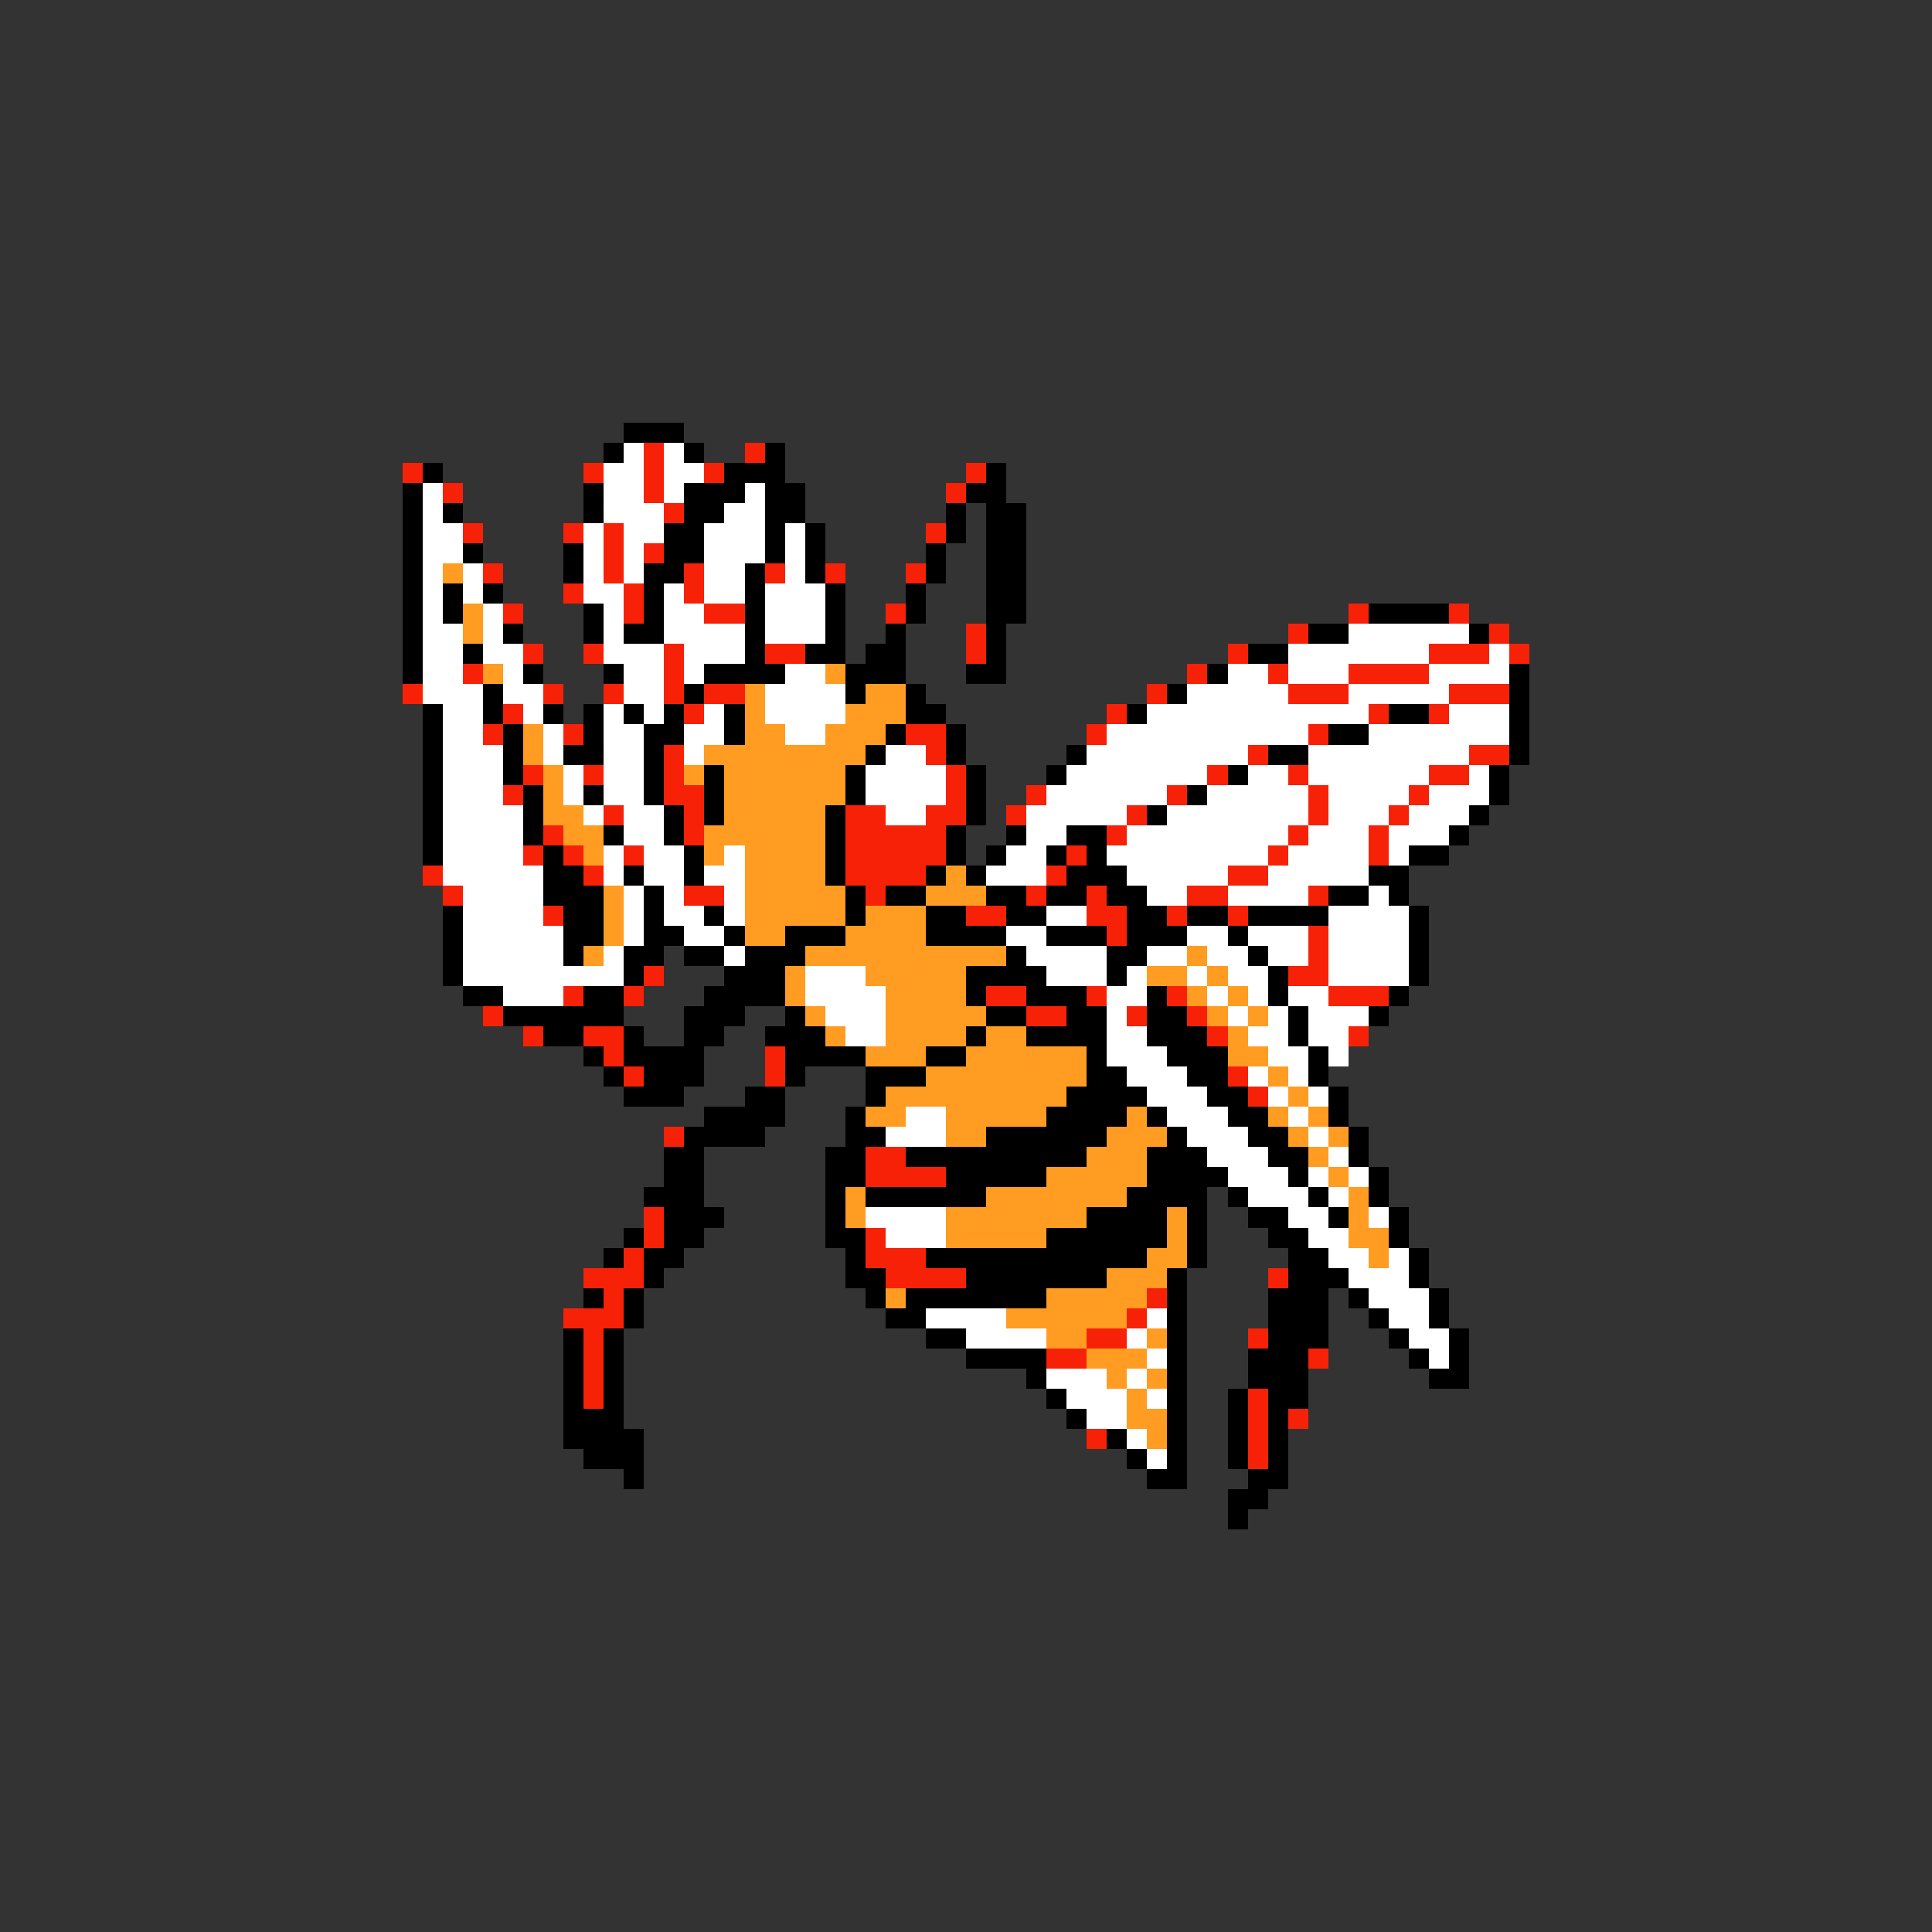 <svg xmlns="http://www.w3.org/2000/svg" viewBox="0 -0.5 96 96" shape-rendering="crispEdges">
<rect x="0" y="-0.5" width="96" height="96" fill="#333333" stroke="none"/>
<path stroke="#000000" d="M31 21h3M30 22h1M34 22h1M38 22h1M21 23h1M36 23h3M49 23h1M20 24h1M29 24h1M34 24h3M38 24h2M48 24h2M20 25h1M22 25h1M29 25h1M34 25h2M38 25h2M47 25h1M49 25h2M20 26h1M33 26h2M38 26h1M40 26h1M47 26h1M49 26h2M20 27h1M23 27h1M28 27h1M33 27h2M38 27h1M40 27h1M46 27h1M49 27h2M20 28h1M28 28h1M32 28h2M37 28h1M40 28h1M46 28h1M49 28h2M20 29h1M22 29h1M24 29h1M32 29h1M37 29h1M41 29h1M45 29h1M49 29h2M20 30h1M22 30h1M29 30h1M32 30h1M37 30h1M41 30h1M45 30h1M49 30h2M68 30h4M20 31h1M25 31h1M29 31h1M31 31h2M37 31h1M41 31h1M44 31h1M49 31h1M65 31h2M73 31h1M20 32h1M23 32h1M37 32h1M40 32h2M43 32h2M49 32h1M62 32h2M20 33h1M26 33h1M30 33h1M35 33h4M42 33h3M48 33h2M60 33h1M75 33h1M24 34h1M34 34h1M42 34h1M45 34h1M58 34h1M75 34h1M21 35h1M24 35h1M27 35h1M29 35h1M31 35h1M33 35h1M36 35h1M45 35h2M56 35h1M69 35h2M75 35h1M21 36h1M25 36h1M29 36h1M32 36h2M36 36h1M44 36h1M47 36h1M66 36h2M75 36h1M21 37h1M25 37h1M28 37h2M32 37h1M43 37h1M47 37h1M53 37h1M63 37h2M75 37h1M21 38h1M25 38h1M32 38h1M35 38h1M42 38h1M48 38h1M52 38h1M61 38h1M74 38h1M21 39h1M26 39h1M29 39h1M32 39h1M35 39h1M42 39h1M48 39h1M59 39h1M74 39h1M21 40h1M26 40h1M33 40h1M35 40h1M41 40h1M48 40h1M57 40h1M73 40h1M21 41h1M26 41h1M30 41h1M33 41h1M41 41h1M47 41h1M50 41h1M53 41h2M72 41h1M21 42h1M27 42h1M34 42h1M41 42h1M47 42h1M49 42h1M52 42h1M54 42h1M70 42h2M27 43h2M31 43h1M34 43h1M41 43h1M46 43h1M48 43h1M53 43h3M68 43h2M27 44h3M32 44h1M42 44h1M44 44h2M49 44h2M52 44h2M55 44h2M66 44h2M69 44h1M22 45h1M28 45h2M32 45h1M35 45h1M42 45h1M46 45h2M50 45h2M56 45h2M59 45h2M62 45h4M70 45h1M22 46h1M28 46h2M32 46h2M36 46h1M39 46h3M46 46h4M52 46h3M56 46h3M61 46h1M70 46h1M22 47h1M28 47h1M31 47h2M34 47h2M37 47h3M50 47h1M55 47h2M62 47h1M70 47h1M22 48h1M31 48h1M36 48h3M48 48h4M55 48h1M63 48h1M70 48h1M23 49h2M29 49h2M35 49h4M48 49h1M51 49h3M57 49h1M63 49h1M69 49h1M25 50h6M34 50h3M39 50h1M49 50h2M53 50h2M57 50h2M64 50h1M68 50h1M27 51h2M31 51h1M34 51h2M38 51h3M48 51h1M51 51h4M57 51h3M64 51h1M29 52h1M31 52h4M39 52h4M46 52h2M54 52h1M58 52h3M65 52h1M30 53h1M32 53h3M39 53h1M43 53h3M54 53h2M59 53h2M65 53h1M31 54h3M37 54h2M43 54h1M53 54h4M60 54h2M66 54h1M35 55h4M42 55h1M52 55h4M57 55h1M61 55h2M66 55h1M34 56h4M42 56h2M49 56h6M58 56h1M62 56h2M67 56h1M33 57h2M41 57h2M45 57h9M57 57h3M63 57h2M67 57h1M33 58h2M41 58h2M47 58h5M57 58h4M64 58h1M68 58h1M32 59h3M41 59h1M43 59h6M56 59h4M61 59h1M65 59h1M68 59h1M33 60h3M41 60h1M54 60h4M59 60h1M62 60h2M66 60h1M69 60h1M31 61h1M33 61h2M41 61h2M52 61h6M59 61h1M63 61h2M69 61h1M30 62h1M32 62h2M42 62h1M46 62h11M59 62h1M64 62h2M70 62h1M32 63h1M42 63h2M48 63h7M58 63h1M64 63h3M70 63h1M29 64h1M31 64h1M43 64h1M45 64h7M58 64h1M63 64h3M67 64h1M71 64h1M31 65h1M44 65h2M58 65h1M63 65h3M68 65h1M71 65h1M28 66h1M30 66h1M46 66h2M58 66h1M63 66h3M69 66h1M72 66h1M28 67h1M30 67h1M48 67h4M58 67h1M62 67h3M70 67h1M72 67h1M28 68h1M30 68h1M51 68h1M58 68h1M62 68h3M71 68h2M28 69h1M30 69h1M52 69h1M58 69h1M61 69h1M63 69h2M28 70h3M53 70h1M58 70h1M61 70h1M63 70h1M28 71h4M55 71h1M58 71h1M61 71h1M63 71h1M29 72h3M56 72h1M58 72h1M61 72h1M63 72h1M31 73h1M57 73h2M62 73h2M61 74h2M61 75h1" />
<path stroke="#ffffff" d="M31 22h1M33 22h1M30 23h2M33 23h2M21 24h1M30 24h2M33 24h1M37 24h1M21 25h1M30 25h3M36 25h2M21 26h2M29 26h1M31 26h2M35 26h3M39 26h1M21 27h2M29 27h1M31 27h1M35 27h3M39 27h1M21 28h1M23 28h1M29 28h1M31 28h1M35 28h2M39 28h1M21 29h1M23 29h1M29 29h2M33 29h1M35 29h2M38 29h3M21 30h1M24 30h1M30 30h1M33 30h2M38 30h3M21 31h2M24 31h1M30 31h1M33 31h4M38 31h3M67 31h6M21 32h2M24 32h2M30 32h3M34 32h3M64 32h7M74 32h1M21 33h2M25 33h1M31 33h2M34 33h1M39 33h2M61 33h2M64 33h3M71 33h4M21 34h3M25 34h2M31 34h2M38 34h4M59 34h5M67 34h5M22 35h2M26 35h1M30 35h1M32 35h1M35 35h1M38 35h4M57 35h11M72 35h3M22 36h2M27 36h1M30 36h2M34 36h2M39 36h2M55 36h10M68 36h7M22 37h3M27 37h1M30 37h2M34 37h1M44 37h2M54 37h8M65 37h8M22 38h3M28 38h1M30 38h2M43 38h4M53 38h7M62 38h2M65 38h6M73 38h1M22 39h3M28 39h1M30 39h2M43 39h4M52 39h6M60 39h5M66 39h4M71 39h3M22 40h4M29 40h1M31 40h2M44 40h2M51 40h5M58 40h7M66 40h3M70 40h3M22 41h4M31 41h2M51 41h2M56 41h8M65 41h3M69 41h3M22 42h4M30 42h1M32 42h2M36 42h1M50 42h2M55 42h8M64 42h4M69 42h1M22 43h5M30 43h1M32 43h2M35 43h2M49 43h3M56 43h5M63 43h5M23 44h4M31 44h1M33 44h1M36 44h1M57 44h2M61 44h4M68 44h1M23 45h4M31 45h1M33 45h2M36 45h1M52 45h2M66 45h4M23 46h5M31 46h1M34 46h2M50 46h2M59 46h2M62 46h3M66 46h4M23 47h5M30 47h1M36 47h1M51 47h4M57 47h2M60 47h2M63 47h2M66 47h4M23 48h8M40 48h3M52 48h3M56 48h1M59 48h1M61 48h2M66 48h4M25 49h3M40 49h4M55 49h2M60 49h1M62 49h1M64 49h2M41 50h3M55 50h1M61 50h1M63 50h1M65 50h3M42 51h2M55 51h2M62 51h2M65 51h2M55 52h3M63 52h2M66 52h1M56 53h3M62 53h1M64 53h1M57 54h3M63 54h1M65 54h1M45 55h2M58 55h3M64 55h1M44 56h3M59 56h3M65 56h1M60 57h3M66 57h1M61 58h3M65 58h1M67 58h1M62 59h3M66 59h1M43 60h4M64 60h2M68 60h1M44 61h3M65 61h2M66 62h2M69 62h1M67 63h3M68 64h3M46 65h4M57 65h1M69 65h2M48 66h4M56 66h1M70 66h2M57 67h1M71 67h1M52 68h3M56 68h1M53 69h3M57 69h1M54 70h2M56 71h1M57 72h1" />
<path stroke="#f72108" d="M32 22h1M37 22h1M20 23h1M29 23h1M32 23h1M35 23h1M48 23h1M22 24h1M32 24h1M47 24h1M33 25h1M23 26h1M28 26h1M30 26h1M46 26h1M30 27h1M32 27h1M24 28h1M30 28h1M34 28h1M38 28h1M41 28h1M45 28h1M28 29h1M31 29h1M34 29h1M25 30h1M31 30h1M35 30h2M44 30h1M67 30h1M72 30h1M48 31h1M64 31h1M74 31h1M26 32h1M29 32h1M33 32h1M38 32h2M48 32h1M61 32h1M71 32h3M75 32h1M23 33h1M33 33h1M59 33h1M63 33h1M67 33h4M20 34h1M27 34h1M30 34h1M33 34h1M35 34h2M57 34h1M64 34h3M72 34h3M25 35h1M34 35h1M55 35h1M68 35h1M71 35h1M24 36h1M28 36h1M45 36h2M54 36h1M65 36h1M33 37h1M46 37h1M62 37h1M73 37h2M26 38h1M29 38h1M33 38h1M47 38h1M60 38h1M64 38h1M71 38h2M25 39h1M33 39h2M47 39h1M51 39h1M58 39h1M65 39h1M70 39h1M30 40h1M34 40h1M42 40h2M46 40h2M50 40h1M56 40h1M65 40h1M69 40h1M27 41h1M34 41h1M42 41h5M55 41h1M64 41h1M68 41h1M26 42h1M28 42h1M31 42h1M42 42h5M53 42h1M63 42h1M68 42h1M21 43h1M29 43h1M42 43h4M52 43h1M61 43h2M22 44h1M34 44h2M43 44h1M51 44h1M54 44h1M59 44h2M65 44h1M27 45h1M48 45h2M54 45h2M58 45h1M61 45h1M55 46h1M65 46h1M65 47h1M32 48h1M64 48h2M28 49h1M31 49h1M49 49h2M54 49h1M58 49h1M66 49h3M24 50h1M51 50h2M56 50h1M59 50h1M26 51h1M29 51h2M60 51h1M67 51h1M30 52h1M38 52h1M31 53h1M38 53h1M61 53h1M62 54h1M33 56h1M43 57h2M43 58h4M32 60h1M32 61h1M43 61h1M31 62h1M43 62h3M29 63h3M44 63h4M63 63h1M30 64h1M57 64h1M28 65h3M56 65h1M29 66h1M54 66h2M62 66h1M29 67h1M52 67h2M65 67h1M29 68h1M29 69h1M62 69h1M62 70h1M64 70h1M54 71h1M62 71h1M62 72h1" />
<path stroke="#ff9c21" d="M22 28h1M23 30h1M23 31h1M24 33h1M41 33h1M37 34h1M43 34h2M37 35h1M42 35h3M26 36h1M37 36h2M41 36h3M26 37h1M35 37h8M27 38h1M34 38h1M36 38h6M27 39h1M36 39h6M27 40h2M36 40h5M28 41h2M35 41h6M29 42h1M35 42h1M37 42h4M37 43h4M47 43h1M30 44h1M37 44h5M46 44h3M30 45h1M37 45h5M43 45h3M30 46h1M37 46h2M42 46h4M29 47h1M40 47h10M59 47h1M39 48h1M43 48h5M57 48h2M60 48h1M39 49h1M44 49h4M59 49h1M61 49h1M40 50h1M44 50h5M60 50h1M62 50h1M41 51h1M44 51h4M49 51h2M61 51h1M43 52h3M48 52h6M61 52h2M46 53h8M63 53h1M44 54h9M64 54h1M43 55h2M47 55h5M56 55h1M63 55h1M65 55h1M47 56h2M55 56h3M64 56h1M66 56h1M54 57h3M65 57h1M52 58h5M66 58h1M42 59h1M49 59h7M67 59h1M42 60h1M47 60h7M58 60h1M67 60h1M47 61h5M58 61h1M67 61h2M57 62h2M68 62h1M55 63h3M44 64h1M52 64h5M50 65h6M52 66h2M57 66h1M54 67h3M55 68h1M57 68h1M56 69h1M56 70h2M57 71h1" />
</svg>